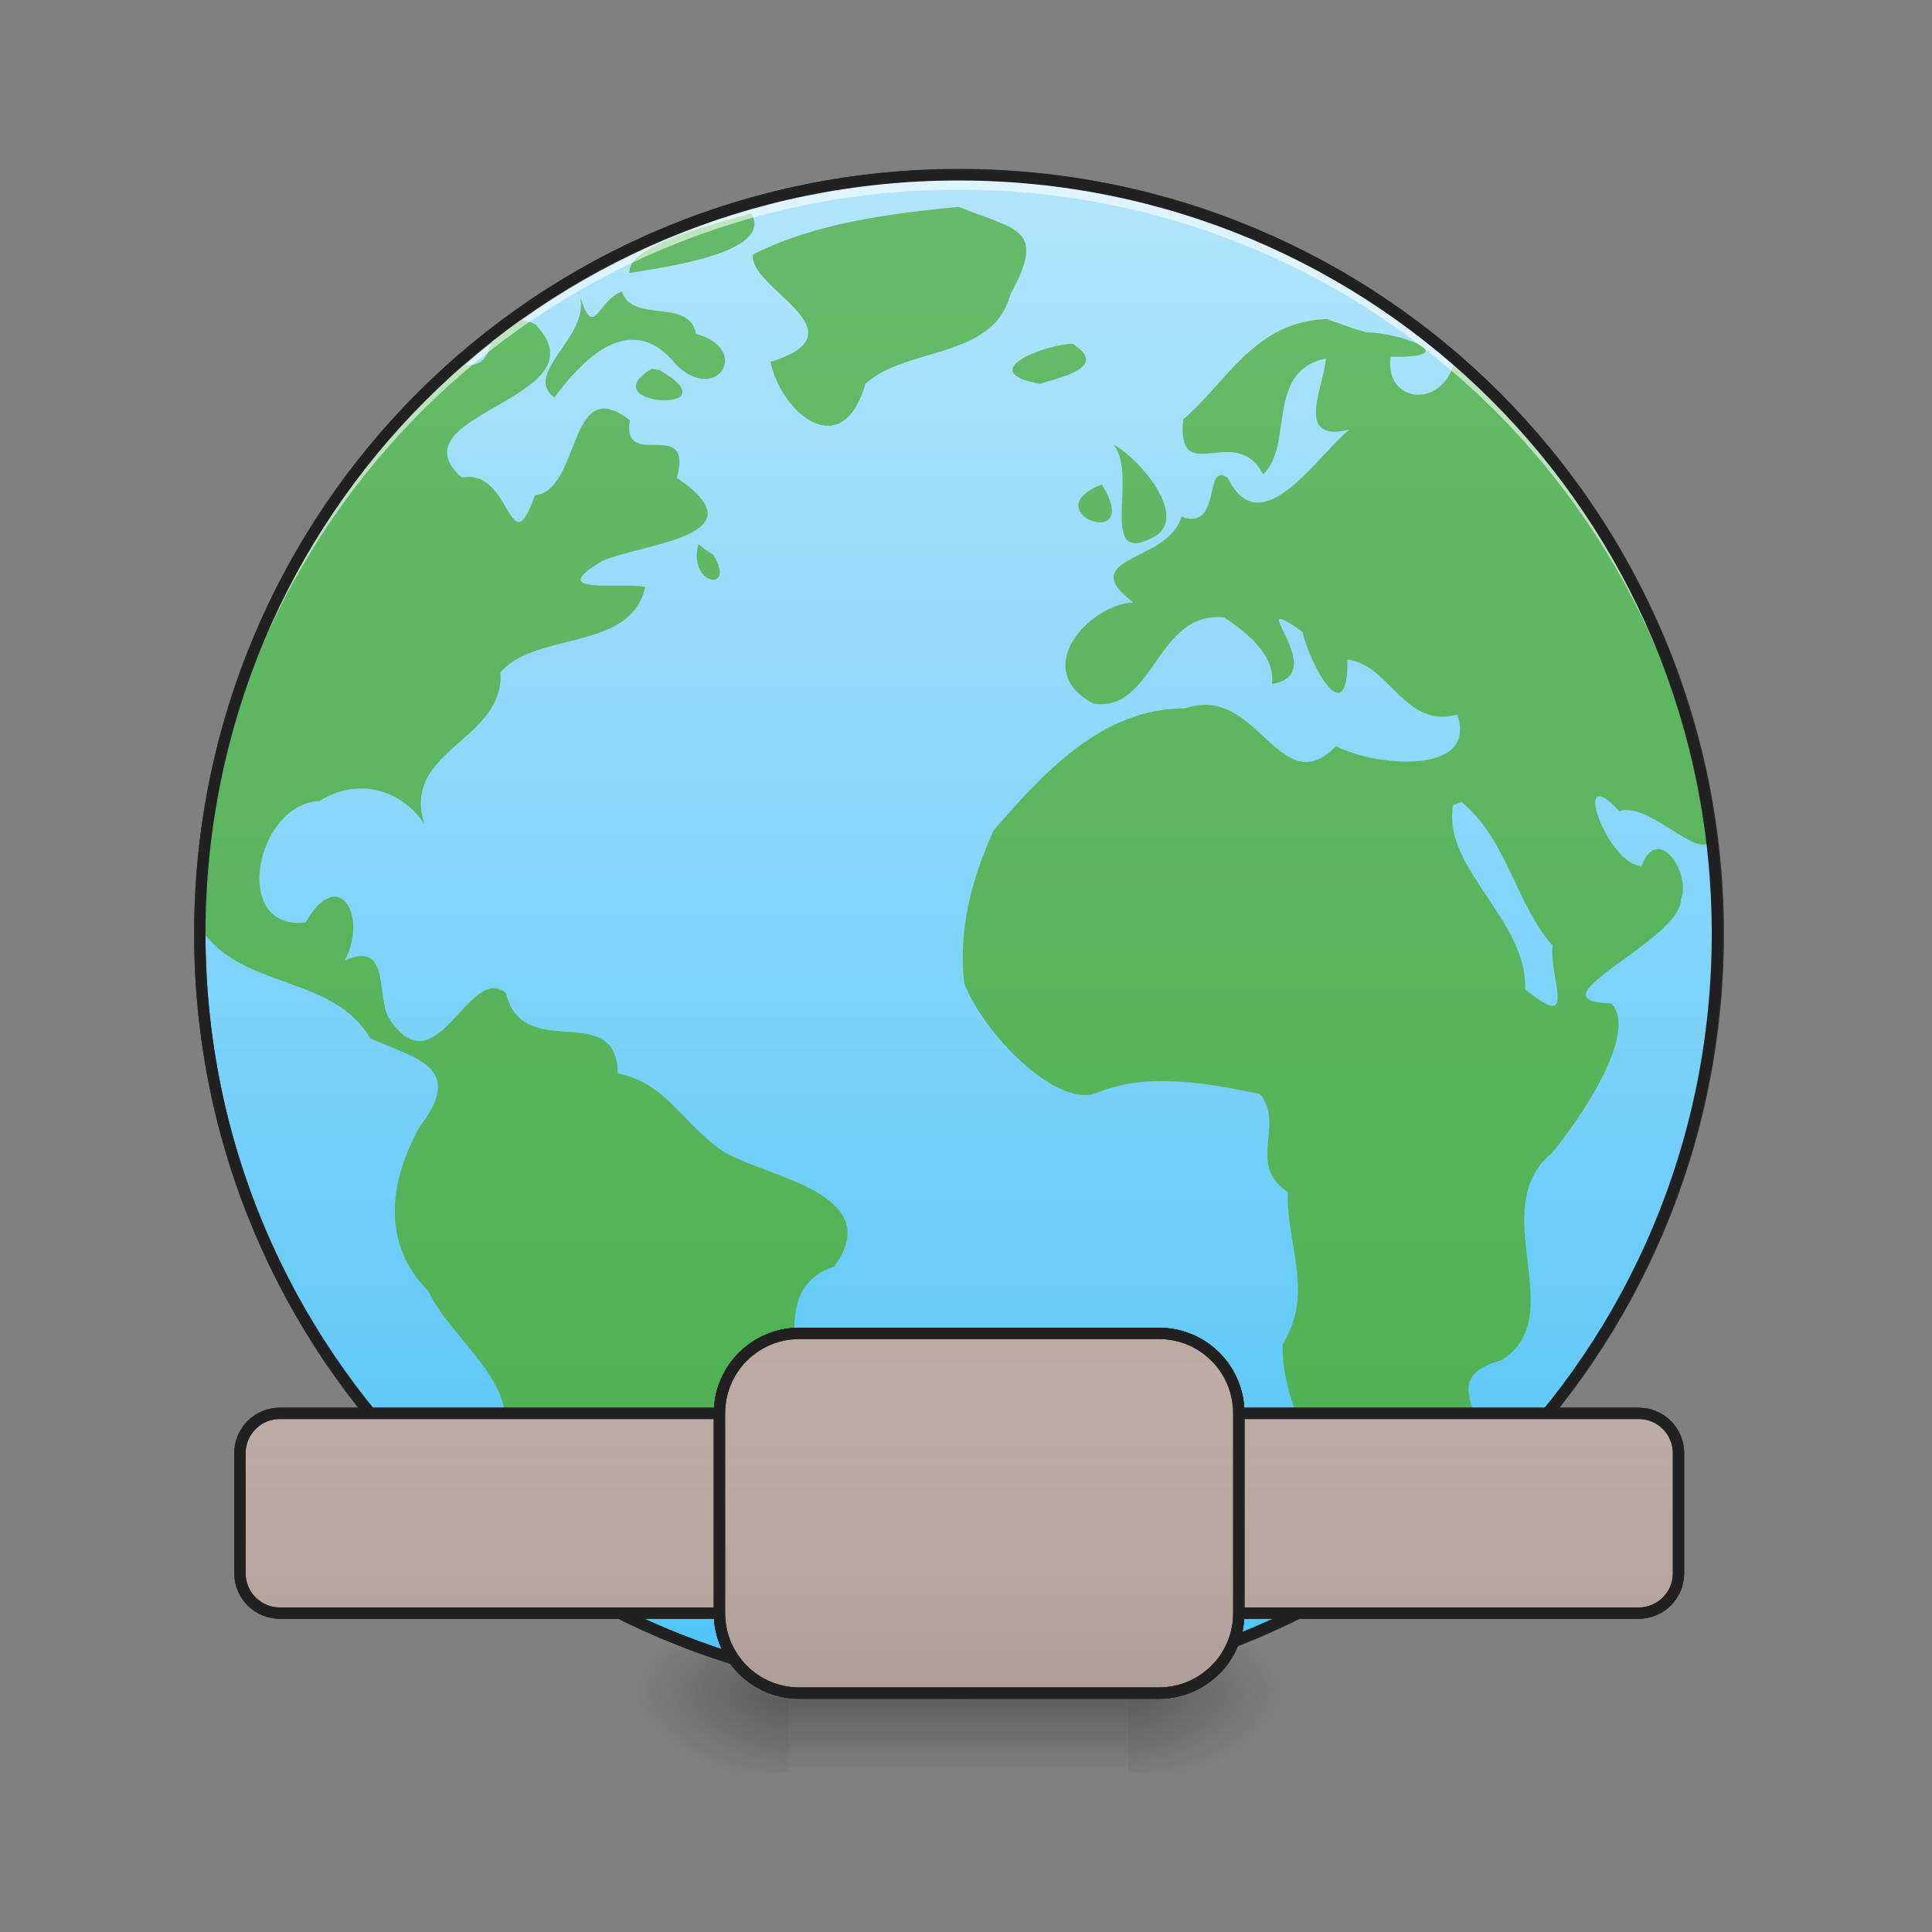 <?xml version="1.0" encoding="UTF-8"?>
<svg xmlns="http://www.w3.org/2000/svg" xmlns:xlink="http://www.w3.org/1999/xlink" width="22px" height="22px" viewBox="0 0 22 22" version="1.1">
<rect x="0" y="0" width="22" height="22" fill="#808080" stroke="none"/>
<defs>
<radialGradient id="radial0" gradientUnits="userSpaceOnUse" cx="450.909" cy="189.579" fx="450.909" fy="189.579" r="21.167" gradientTransform="matrix(0,-0.054,-0.097,-0,30.951,43.722)">
<stop offset="0" style="stop-color:rgb(0%,0%,0%);stop-opacity:0.314;"/>
<stop offset="0.222" style="stop-color:rgb(0%,0%,0%);stop-opacity:0.275;"/>
<stop offset="1" style="stop-color:rgb(0%,0%,0%);stop-opacity:0;"/>
</radialGradient>
<radialGradient id="radial1" gradientUnits="userSpaceOnUse" cx="450.909" cy="189.579" fx="450.909" fy="189.579" r="21.167" gradientTransform="matrix(-0,0.054,0.097,0,-9.121,-5.175)">
<stop offset="0" style="stop-color:rgb(0%,0%,0%);stop-opacity:0.314;"/>
<stop offset="0.222" style="stop-color:rgb(0%,0%,0%);stop-opacity:0.275;"/>
<stop offset="1" style="stop-color:rgb(0%,0%,0%);stop-opacity:0;"/>
</radialGradient>
<radialGradient id="radial2" gradientUnits="userSpaceOnUse" cx="450.909" cy="189.579" fx="450.909" fy="189.579" r="21.167" gradientTransform="matrix(-0,-0.054,0.097,-0,-9.121,43.722)">
<stop offset="0" style="stop-color:rgb(0%,0%,0%);stop-opacity:0.314;"/>
<stop offset="0.222" style="stop-color:rgb(0%,0%,0%);stop-opacity:0.275;"/>
<stop offset="1" style="stop-color:rgb(0%,0%,0%);stop-opacity:0;"/>
</radialGradient>
<radialGradient id="radial3" gradientUnits="userSpaceOnUse" cx="450.909" cy="189.579" fx="450.909" fy="189.579" r="21.167" gradientTransform="matrix(0,0.054,-0.097,0,30.951,-5.175)">
<stop offset="0" style="stop-color:rgb(0%,0%,0%);stop-opacity:0.314;"/>
<stop offset="0.222" style="stop-color:rgb(0%,0%,0%);stop-opacity:0.275;"/>
<stop offset="1" style="stop-color:rgb(0%,0%,0%);stop-opacity:0;"/>
</radialGradient>
<linearGradient id="linear0" gradientUnits="userSpaceOnUse" x1="255.323" y1="233.5" x2="255.323" y2="254.667" gradientTransform="matrix(0.009,0,0,0.043,8.229,9.239)">
<stop offset="0" style="stop-color:rgb(0%,0%,0%);stop-opacity:0.275;"/>
<stop offset="1" style="stop-color:rgb(0%,0%,0%);stop-opacity:0;"/>
</linearGradient>
<linearGradient id="linear1" gradientUnits="userSpaceOnUse" x1="254" y1="-168.667" x2="254" y2="233.5" >
<stop offset="0" style="stop-color:rgb(70.196%,89.804%,98.824%);stop-opacity:1;"/>
<stop offset="1" style="stop-color:rgb(30.98%,76.471%,96.863%);stop-opacity:1;"/>
</linearGradient>
<linearGradient id="linear2" gradientUnits="userSpaceOnUse" x1="296.333" y1="233.5" x2="296.333" y2="-168.667" gradientTransform="matrix(0.043,0,0,0.043,0.02,9.147)">
<stop offset="0" style="stop-color:rgb(29.804%,68.627%,31.373%);stop-opacity:1;"/>
<stop offset="1" style="stop-color:rgb(40%,73.333%,41.569%);stop-opacity:1;"/>
</linearGradient>
<linearGradient id="linear3" gradientUnits="userSpaceOnUse" x1="254" y1="233.5" x2="254" y2="138.25" >
<stop offset="0" style="stop-color:rgb(0%,0%,0%);stop-opacity:0.078;"/>
<stop offset="1" style="stop-color:rgb(100%,100%,100%);stop-opacity:0;"/>
</linearGradient>
<linearGradient id="linear4" gradientUnits="userSpaceOnUse" x1="254" y1="233.5" x2="254" y2="138.25" >
<stop offset="0" style="stop-color:rgb(0%,0%,0%);stop-opacity:0.078;"/>
<stop offset="1" style="stop-color:rgb(100%,100%,100%);stop-opacity:0;"/>
</linearGradient>
<linearGradient id="linear5" gradientUnits="userSpaceOnUse" x1="254" y1="233.5" x2="254" y2="138.25" >
<stop offset="0" style="stop-color:rgb(0%,0%,0%);stop-opacity:0.078;"/>
<stop offset="1" style="stop-color:rgb(100%,100%,100%);stop-opacity:0;"/>
</linearGradient>
</defs>
<g id="surface1">
<path style=" stroke:none;fill-rule:nonzero;fill:url(#radial0);" d="M 12.848 19.273 L 14.668 19.273 L 14.668 18.363 L 12.848 18.363 Z M 12.848 19.273 "/>
<path style=" stroke:none;fill-rule:nonzero;fill:url(#radial1);" d="M 8.98 19.273 L 7.164 19.273 L 7.164 20.184 L 8.98 20.184 Z M 8.98 19.273 "/>
<path style=" stroke:none;fill-rule:nonzero;fill:url(#radial2);" d="M 8.98 19.273 L 7.164 19.273 L 7.164 18.363 L 8.98 18.363 Z M 8.98 19.273 "/>
<path style=" stroke:none;fill-rule:nonzero;fill:url(#radial3);" d="M 12.848 19.273 L 14.668 19.273 L 14.668 20.184 L 12.848 20.184 Z M 12.848 19.273 "/>
<path style=" stroke:none;fill-rule:nonzero;fill:url(#linear0);" d="M 8.98 19.047 L 12.848 19.047 L 12.848 20.121 L 8.98 20.121 Z M 8.98 19.047 "/>
<path style="fill-rule:nonzero;fill:url(#linear1);stroke-width:3;stroke-linecap:round;stroke-linejoin:miter;stroke:rgb(20%,20%,20%);stroke-opacity:1;stroke-miterlimit:4;" d="M 253.976 -168.641 C 365.056 -168.641 455.047 -78.649 455.047 32.431 C 455.047 143.511 365.056 233.503 253.976 233.503 C 142.986 233.503 52.904 143.511 52.904 32.431 C 52.904 -78.649 142.986 -168.641 253.976 -168.641 Z M 253.976 -168.641 " transform="matrix(0.043,0,0,0.043,0,9.239)"/>
<path style=" stroke:none;fill-rule:nonzero;fill:url(#linear2);" d="M 10.914 2.355 C 10.121 2.434 9.285 2.539 8.574 2.898 C 8.512 3.281 9.871 3.781 8.773 4.121 C 8.91 4.727 9.594 5.273 9.855 4.371 C 10.312 3.945 11.309 4.098 11.504 3.355 C 11.922 2.594 11.578 2.621 10.914 2.355 Z M 8.555 2.43 C 8.133 2.551 7.133 2.793 7.168 3.109 C 7.523 3.047 8.82 2.887 8.555 2.43 Z M 7.082 3.32 C 6.801 3.422 6.766 3.879 6.605 3.379 C 6.719 3.832 5.945 4.254 6.312 4.527 C 6.605 4.133 7.172 3.496 7.699 4.152 C 8.156 4.609 8.566 3.98 7.926 3.801 C 7.848 3.387 7.203 3.688 7.082 3.32 Z M 6.605 3.379 C 6.602 3.363 6.594 3.348 6.59 3.332 C 6.594 3.348 6.598 3.363 6.605 3.379 Z M 15.113 3.633 C 14.289 3.66 13.988 4.332 13.473 4.777 C 13.398 5.574 14.07 4.797 14.383 5.402 C 14.738 5.07 14.402 4.23 15.098 4.082 C 15.078 4.398 14.73 5.051 15.367 4.891 C 15.004 5.18 14.359 6.215 13.98 5.441 C 13.699 5.246 13.922 6.055 13.453 5.883 C 13.309 6.41 12.223 6.332 12.902 6.859 C 12.375 6.895 11.734 7.641 12.453 8.012 C 13.145 8.117 13.164 6.949 13.941 7.031 C 14.285 7.258 14.52 7.508 14.484 7.789 C 15.191 7.676 14.094 6.68 14.832 7.195 C 14.906 7.547 15.348 8.367 15.344 7.512 C 15.828 7.566 15.992 8.301 16.594 8.137 C 16.836 8.844 15.633 8.723 15.215 8.496 C 14.57 9.156 14.32 7.777 13.5 8.066 C 12.555 8.062 11.883 8.797 11.312 9.461 C 11.059 10.023 10.91 10.609 10.98 11.195 C 11.195 11.762 12.008 12.598 12.469 12.453 C 13.043 12.211 13.664 12.32 14.348 12.457 C 14.637 12.809 14.191 13.262 14.664 13.574 C 14.652 14.215 14.969 14.711 14.605 15.309 C 14.59 16.203 15.328 16.922 15.242 17.828 C 15.875 17.562 16.531 17.145 16.656 16.465 C 17.102 16.188 16.293 15.711 17.098 15.488 C 17.898 14.988 16.898 13.773 17.672 13.129 C 18.02 12.711 18.66 11.746 18.348 11.426 C 17.383 11.406 19.141 10.711 19.141 10.242 C 19.262 9.957 18.883 9.359 18.691 9.863 C 18.293 9.84 17.875 8.629 18.441 9.238 C 18.742 9.129 19.254 9.699 19.441 9.609 C 19.207 7.496 18.176 5.48 16.57 4.082 C 16.453 4.668 15.758 4.602 15.836 4.062 C 16.695 4.078 15.957 3.785 15.559 3.785 C 15.406 3.742 15.262 3.688 15.113 3.633 Z M 5.711 3.648 C 5.707 3.648 5.703 3.652 5.699 3.656 C 5.527 3.91 5.645 4.23 5.18 4.145 C 5.062 4.223 4.949 4.309 4.844 4.398 C 3.266 5.965 2.293 8.133 2.293 10.539 C 2.293 10.555 2.293 10.57 2.293 10.582 C 2.754 11.273 3.797 11.098 4.215 11.824 C 4.734 12.055 5.301 12.145 4.781 12.828 C 4.438 13.441 4.332 14.152 4.875 14.699 C 5.172 15.312 5.977 15.758 5.711 16.535 C 5.926 16.949 6.078 17.223 6.086 17.676 C 6.156 17.73 6.23 17.789 6.312 17.848 C 6.5 17.969 6.695 18.082 6.895 18.188 C 7.176 18.281 7.438 18.234 7.59 17.84 C 8.527 17.688 7.801 16.367 8.602 16.164 C 9.488 15.875 8.59 14.73 9.5 14.422 C 10.094 13.598 8.77 13.414 8.258 13.125 C 7.777 12.816 7.598 12.332 7.035 12.223 C 7.023 11.375 5.953 12.113 5.762 11.309 C 5.34 10.961 4.984 12.391 4.449 11.625 C 4.266 11.387 4.469 10.695 3.926 10.938 C 4.199 10.414 3.844 9.855 3.48 10.504 C 2.625 10.605 2.91 9.148 3.641 9.121 C 4.043 8.859 4.555 8.965 4.832 9.383 C 4.566 8.531 5.746 8.438 5.699 7.656 C 6.105 7.184 7.184 7.422 7.348 6.684 C 7.074 6.625 6.188 6.785 6.859 6.387 C 7.348 6.18 8.688 6.105 7.707 5.441 C 7.902 4.734 7.074 5.371 7.172 4.785 C 6.461 4.234 6.621 5.582 6.09 5.641 C 5.797 6.469 5.832 5.328 5.258 5.438 C 4.445 4.711 6.902 4.543 6.102 3.699 C 5.98 3.621 5.844 3.656 5.711 3.648 Z M 12.215 3.914 C 11.859 3.93 11.102 4.238 11.844 4.371 C 12.055 4.297 12.641 4.191 12.215 3.914 Z M 7.422 4.199 C 6.711 4.625 8.387 4.723 7.512 4.215 Z M 12.68 5.066 C 12.973 5.406 12.469 6.516 13.18 6.09 C 13.523 5.824 12.906 5.164 12.68 5.066 Z M 12.547 5.516 C 11.75 5.828 13.035 6.309 12.547 5.516 Z M 7.953 6.195 C 7.824 6.668 8.395 6.754 8.121 6.316 L 8.031 6.258 Z M 16.645 9.133 C 17.16 9.559 17.262 10.293 17.68 10.77 C 17.641 11.16 17.977 11.762 17.367 11.266 C 17.395 10.473 16.418 9.887 16.547 9.168 Z M 16.645 9.133 "/>
<path style=" stroke:none;fill-rule:nonzero;fill:rgb(100%,100%,100%);fill-opacity:0.588;" d="M 10.914 1.992 C 6.129 1.992 2.273 5.844 2.273 10.633 C 2.273 10.66 2.273 10.688 2.273 10.719 C 2.32 5.969 6.156 2.16 10.914 2.16 C 15.676 2.16 19.512 5.969 19.555 10.719 C 19.555 10.688 19.555 10.66 19.555 10.633 C 19.555 5.844 15.703 1.992 10.914 1.992 Z M 10.914 1.992 "/>
<path style=" stroke:none;fill-rule:nonzero;fill:rgb(12.941%,12.941%,12.941%);fill-opacity:1;" d="M 10.914 1.926 C 6.094 1.926 2.211 5.809 2.211 10.633 C 2.211 15.453 6.094 19.336 10.914 19.336 C 15.738 19.336 19.621 15.453 19.621 10.633 C 19.621 5.809 15.738 1.926 10.914 1.926 Z M 10.914 2.055 C 15.668 2.055 19.492 5.879 19.492 10.633 C 19.492 15.383 15.668 19.207 10.914 19.207 C 6.164 19.207 2.34 15.383 2.34 10.633 C 2.34 5.879 6.164 2.055 10.914 2.055 Z M 10.914 2.055 "/>
<path style="fill-rule:nonzero;fill:rgb(73.725%,66.667%,64.314%);fill-opacity:1;stroke-width:3;stroke-linecap:square;stroke-linejoin:bevel;stroke:rgb(12.941%,12.941%,12.941%);stroke-opacity:1;stroke-miterlimit:4;" d="M 74.084 159.419 L 433.959 159.419 C 439.776 159.419 444.503 164.146 444.503 169.963 L 444.503 201.778 C 444.503 207.596 439.776 212.323 433.959 212.323 L 74.084 212.323 C 68.266 212.323 63.539 207.596 63.539 201.778 L 63.539 169.963 C 63.539 164.146 68.266 159.419 74.084 159.419 Z M 74.084 159.419 " transform="matrix(0.043,0,0,0.043,0,9.239)"/>
<path style="fill-rule:nonzero;fill:url(#linear3);stroke-width:3;stroke-linecap:square;stroke-linejoin:bevel;stroke:rgb(12.941%,12.941%,12.941%);stroke-opacity:1;stroke-miterlimit:4;" d="M 211.707 138.239 L 306.88 138.239 C 318.606 138.239 328.06 147.693 328.06 159.419 L 328.06 212.323 C 328.06 224.049 318.606 233.503 306.88 233.503 L 211.707 233.503 C 199.981 233.503 190.527 224.049 190.527 212.323 L 190.527 159.419 C 190.527 147.693 199.981 138.239 211.707 138.239 Z M 211.707 138.239 " transform="matrix(0.043,0,0,0.043,0,9.239)"/>
<path style="fill-rule:nonzero;fill:url(#linear4);stroke-width:3;stroke-linecap:square;stroke-linejoin:bevel;stroke:rgb(12.941%,12.941%,12.941%);stroke-opacity:1;stroke-miterlimit:4;" d="M 74.084 159.419 L 433.959 159.419 C 439.776 159.419 444.503 164.146 444.503 169.963 L 444.503 201.778 C 444.503 207.596 439.776 212.323 433.959 212.323 L 74.084 212.323 C 68.266 212.323 63.539 207.596 63.539 201.778 L 63.539 169.963 C 63.539 164.146 68.266 159.419 74.084 159.419 Z M 74.084 159.419 " transform="matrix(0.043,0,0,0.043,0,9.239)"/>
<path style="fill-rule:nonzero;fill:rgb(73.725%,66.667%,64.314%);fill-opacity:1;stroke-width:3;stroke-linecap:square;stroke-linejoin:bevel;stroke:rgb(12.941%,12.941%,12.941%);stroke-opacity:1;stroke-miterlimit:4;" d="M 211.707 138.239 L 306.88 138.239 C 318.606 138.239 328.06 147.693 328.06 159.419 L 328.06 212.323 C 328.06 224.049 318.606 233.503 306.88 233.503 L 211.707 233.503 C 199.981 233.503 190.527 224.049 190.527 212.323 L 190.527 159.419 C 190.527 147.693 199.981 138.239 211.707 138.239 Z M 211.707 138.239 " transform="matrix(0.043,0,0,0.043,0,9.239)"/>
<path style="fill-rule:nonzero;fill:url(#linear5);stroke-width:3;stroke-linecap:square;stroke-linejoin:bevel;stroke:rgb(12.941%,12.941%,12.941%);stroke-opacity:1;stroke-miterlimit:4;" d="M 211.707 138.239 L 306.88 138.239 C 318.606 138.239 328.06 147.693 328.06 159.419 L 328.06 212.323 C 328.06 224.049 318.606 233.503 306.88 233.503 L 211.707 233.503 C 199.981 233.503 190.527 224.049 190.527 212.323 L 190.527 159.419 C 190.527 147.693 199.981 138.239 211.707 138.239 Z M 211.707 138.239 " transform="matrix(0.043,0,0,0.043,0,9.239)"/>
</g>
</svg>
